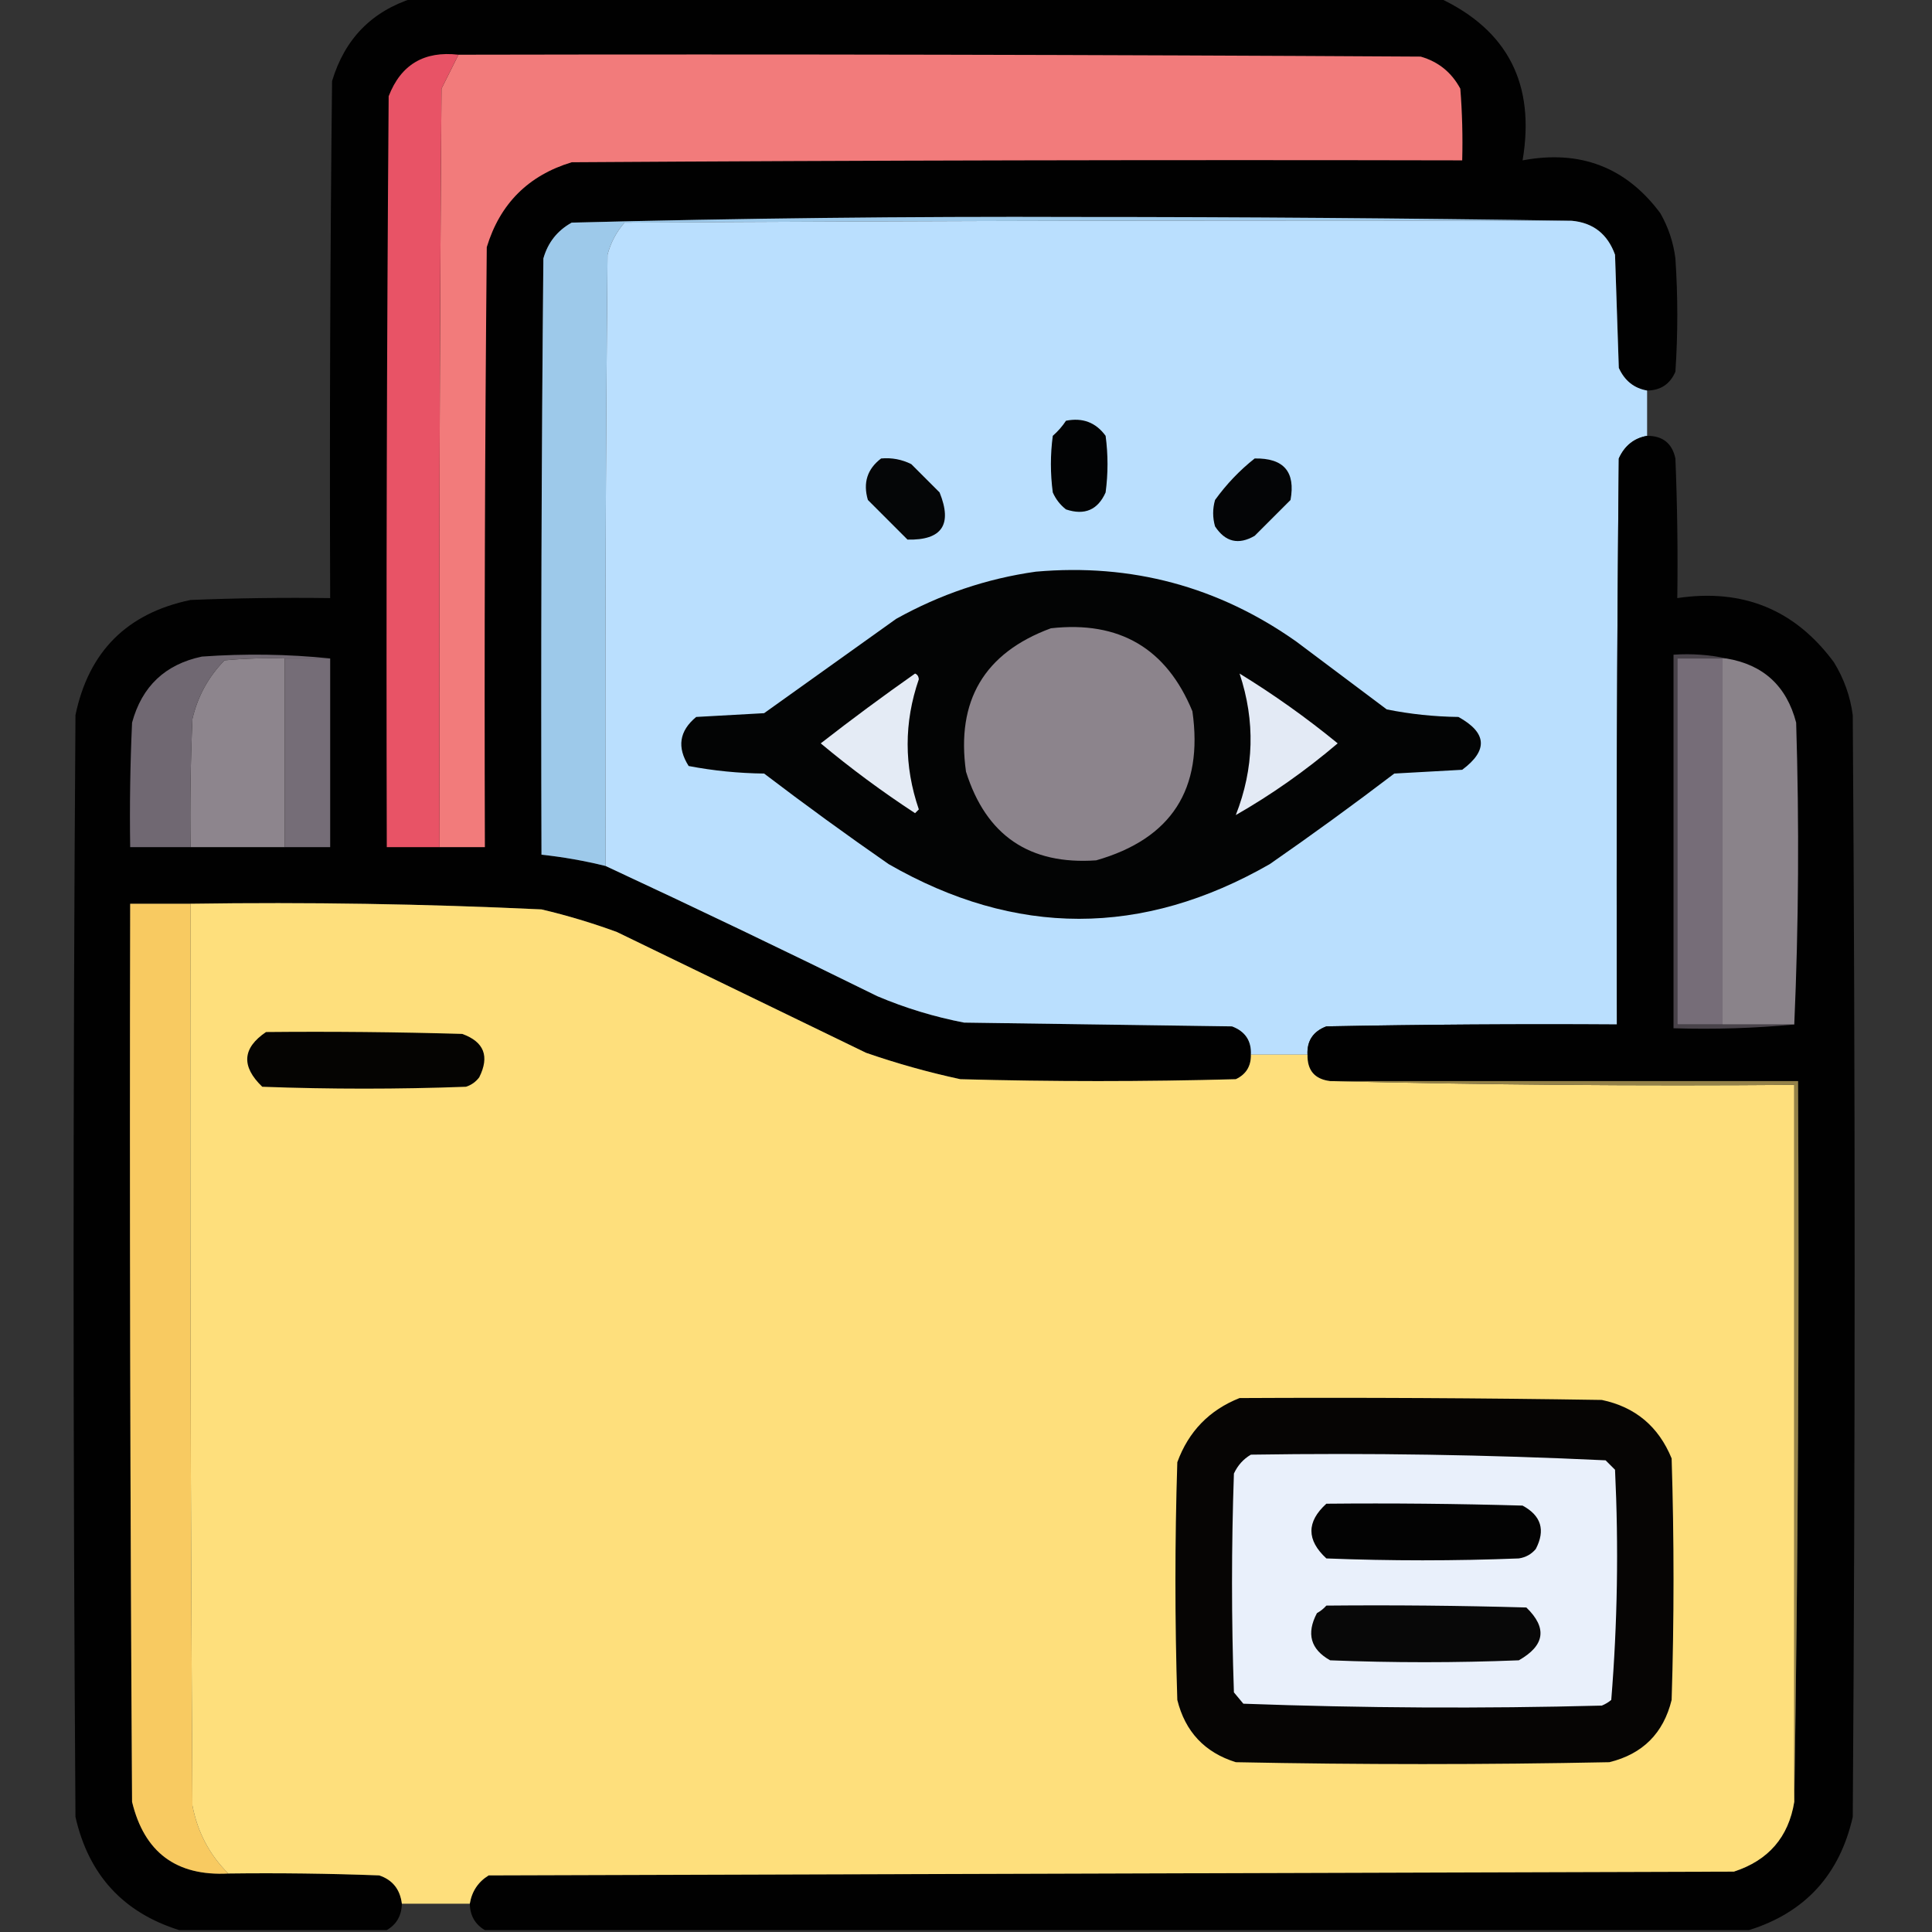 <?xml version="1.0" encoding="UTF-8"?>
<!DOCTYPE svg PUBLIC "-//W3C//DTD SVG 1.1//EN" "http://www.w3.org/Graphics/SVG/1.1/DTD/svg11.dtd">
<svg xmlns="http://www.w3.org/2000/svg" version="1.1" width="512px" height="512px" style="shape-rendering:geometricPrecision; text-rendering:geometricPrecision; image-rendering:optimizeQuality; fill-rule:evenodd; clip-rule:evenodd" xmlns:xlink="http://www.w3.org/1999/xlink">
<rect width="100%" height="100%" fill="#333333" stroke="none"/>
<g><path style="opacity:0.987" fill="#010101" d="M 109.5,-0.5 C 200.167,-0.5 290.833,-0.5 381.5,-0.5C 399.584,7.995 406.917,22.328 403.5,42.5C 418.75,39.632 430.917,44.298 440,56.5C 442.133,60.232 443.466,64.232 444,68.5C 444.667,78.5 444.667,88.5 444,98.5C 442.59,101.789 440.09,103.456 436.5,103.5C 433.042,102.892 430.542,100.892 429,97.5C 428.667,87.5 428.333,77.5 428,67.5C 426.021,62.011 422.188,59.011 416.5,58.5C 373.001,57.833 329.335,57.5 285.5,57.5C 240.776,57.341 196.109,57.841 151.5,59C 147.687,61.124 145.187,64.291 144,68.5C 143.5,121.166 143.333,173.832 143.5,226.5C 149.245,227.116 154.911,228.116 160.5,229.5C 184.531,240.68 208.531,252.18 232.5,264C 239.92,267.14 247.586,269.473 255.5,271C 279.167,271.333 302.833,271.667 326.5,272C 330.007,273.33 331.673,275.83 331.5,279.5C 331.556,282.561 330.222,284.728 327.5,286C 303.167,286.667 278.833,286.667 254.5,286C 246.031,284.172 237.698,281.839 229.5,279C 207.5,268.333 185.5,257.667 163.5,247C 156.964,244.599 150.297,242.599 143.5,241C 112.542,239.538 81.542,239.038 50.5,239.5C 45.167,239.5 39.833,239.5 34.5,239.5C 34.333,318.834 34.5,398.167 35,477.5C 38.233,490.9 46.733,497.233 60.5,496.5C 73.838,496.333 87.171,496.5 100.5,497C 104.023,498.182 106.023,500.682 106.5,504.5C 106.429,507.652 105.095,509.986 102.5,511.5C 84.167,511.5 65.833,511.5 47.5,511.5C 32.649,506.852 23.482,496.852 20,481.5C 19.333,384.167 19.333,286.833 20,189.5C 23.5,172.667 33.667,162.5 50.5,159C 62.829,158.5 75.162,158.333 87.5,158.5C 87.333,112.832 87.5,67.165 88,21.5C 91.35,10.318 98.517,2.984 109.5,-0.5 Z"/></g>
<g><path style="opacity:1" fill="#e85366" d="M 121.5,14.5 C 120.027,17.447 118.527,20.447 117,23.5C 116.5,90.499 116.333,157.499 116.5,224.5C 111.833,224.5 107.167,224.5 102.5,224.5C 102.333,158.166 102.5,91.832 103,25.5C 106.244,17.116 112.411,13.449 121.5,14.5 Z"/></g>
<g><path style="opacity:1" fill="#f27b7b" d="M 121.5,14.5 C 206.501,14.333 291.501,14.5 376.5,15C 381.185,16.35 384.685,19.183 387,23.5C 387.5,29.825 387.666,36.158 387.5,42.5C 308.833,42.333 230.166,42.5 151.5,43C 140,46.5 132.5,54 129,65.5C 128.5,118.499 128.333,171.499 128.5,224.5C 124.5,224.5 120.5,224.5 116.5,224.5C 116.333,157.499 116.5,90.499 117,23.5C 118.527,20.447 120.027,17.447 121.5,14.5 Z"/></g>
<g><path style="opacity:1" fill="#9dc9ea" d="M 416.5,58.5 C 332.833,58.333 249.166,58.5 165.5,59C 163.348,61.469 161.848,64.302 161,67.5C 160.5,121.499 160.333,175.499 160.5,229.5C 154.911,228.116 149.245,227.116 143.5,226.5C 143.333,173.832 143.5,121.166 144,68.5C 145.187,64.291 147.687,61.124 151.5,59C 196.109,57.841 240.776,57.341 285.5,57.5C 329.335,57.5 373.001,57.833 416.5,58.5 Z"/></g>
<g><path style="opacity:1" fill="#badffe" d="M 416.5,58.5 C 422.188,59.011 426.021,62.011 428,67.5C 428.333,77.5 428.667,87.5 429,97.5C 430.542,100.892 433.042,102.892 436.5,103.5C 436.5,107.5 436.5,111.5 436.5,115.5C 433.042,116.108 430.542,118.108 429,121.5C 428.5,171.499 428.333,221.499 428.5,271.5C 402.831,271.333 377.165,271.5 351.5,272C 347.993,273.33 346.327,275.83 346.5,279.5C 341.5,279.5 336.5,279.5 331.5,279.5C 331.673,275.83 330.007,273.33 326.5,272C 302.833,271.667 279.167,271.333 255.5,271C 247.586,269.473 239.92,267.14 232.5,264C 208.531,252.18 184.531,240.68 160.5,229.5C 160.333,175.499 160.5,121.499 161,67.5C 161.848,64.302 163.348,61.469 165.5,59C 249.166,58.5 332.833,58.333 416.5,58.5 Z"/></g>
<g><path style="opacity:1" fill="#020304" d="M 282.5,111.5 C 286.909,110.618 290.409,111.952 293,115.5C 293.667,120.5 293.667,125.5 293,130.5C 290.928,135.143 287.428,136.643 282.5,135C 280.951,133.786 279.785,132.286 279,130.5C 278.333,125.5 278.333,120.5 279,115.5C 280.376,114.295 281.542,112.962 282.5,111.5 Z"/></g>
<g><path style="opacity:0.983" fill="#010101" d="M 436.5,115.5 C 440.637,115.482 443.137,117.482 444,121.5C 444.5,133.829 444.667,146.162 444.5,158.5C 461.875,155.894 475.709,161.561 486,175.5C 488.66,179.814 490.327,184.481 491,189.5C 491.667,286.833 491.667,384.167 491,481.5C 487.518,496.852 478.351,506.852 463.5,511.5C 351.833,511.5 240.167,511.5 128.5,511.5C 125.905,509.986 124.571,507.652 124.5,504.5C 125.055,501.213 126.722,498.713 129.5,497C 239.5,496.667 349.5,496.333 459.5,496C 468.649,493.025 473.982,486.858 475.5,477.5C 476.499,414.002 476.832,350.336 476.5,286.5C 435.167,286.5 393.833,286.5 352.5,286.5C 348.41,285.998 346.41,283.665 346.5,279.5C 346.327,275.83 347.993,273.33 351.5,272C 377.165,271.5 402.831,271.333 428.5,271.5C 428.333,221.499 428.5,171.499 429,121.5C 430.542,118.108 433.042,116.108 436.5,115.5 Z"/></g>
<g><path style="opacity:1" fill="#050607" d="M 233.5,121.5 C 236.32,121.248 238.986,121.748 241.5,123C 244,125.5 246.5,128 249,130.5C 252.451,139.039 249.618,143.206 240.5,143C 237,139.5 233.5,136 230,132.5C 228.662,127.96 229.829,124.293 233.5,121.5 Z"/></g>
<g><path style="opacity:1" fill="#040506" d="M 332.5,121.5 C 340.201,121.362 343.367,125.029 342,132.5C 338.833,135.667 335.667,138.833 332.5,142C 328.22,144.477 324.72,143.644 322,139.5C 321.333,137.167 321.333,134.833 322,132.5C 325.03,128.305 328.53,124.639 332.5,121.5 Z"/></g>
<g><path style="opacity:1" fill="#030404" d="M 274.5,151.5 C 299.842,149.263 322.842,155.43 343.5,170C 351.5,176 359.5,182 367.5,188C 373.725,189.251 380.058,189.917 386.5,190C 394.073,194.187 394.406,198.854 387.5,204C 381.5,204.333 375.5,204.667 369.5,205C 358.677,213.245 347.677,221.245 336.5,229C 302.773,248.327 269.106,248.327 235.5,229C 224.323,221.245 213.323,213.245 202.5,205C 195.726,204.922 189.059,204.255 182.5,203C 179.351,198.038 180.018,193.705 184.5,190C 190.5,189.667 196.5,189.333 202.5,189C 214.167,180.667 225.833,172.333 237.5,164C 249.181,157.496 261.514,153.329 274.5,151.5 Z"/></g>
<g><path style="opacity:1" fill="#8c848c" d="M 278.5,166.5 C 296.626,164.473 309.126,171.806 316,188.5C 318.942,209.126 310.442,222.293 290.5,228C 272.81,229.239 261.31,221.406 256,204.5C 253.345,185.685 260.845,173.019 278.5,166.5 Z"/></g>
<g><path style="opacity:1" fill="#706872" d="M 87.5,174.5 C 83.5,174.5 79.5,174.5 75.5,174.5C 70.156,174.334 64.823,174.501 59.5,175C 55.237,179.358 52.403,184.525 51,190.5C 50.5,201.828 50.334,213.162 50.5,224.5C 45.167,224.5 39.833,224.5 34.5,224.5C 34.334,213.495 34.5,202.495 35,191.5C 37.611,181.888 43.778,176.055 53.5,174C 65.008,173.174 76.341,173.341 87.5,174.5 Z"/></g>
<g><path style="opacity:1" fill="#8d858d" d="M 75.5,174.5 C 75.5,191.167 75.5,207.833 75.5,224.5C 67.167,224.5 58.833,224.5 50.5,224.5C 50.334,213.162 50.5,201.828 51,190.5C 52.403,184.525 55.237,179.358 59.5,175C 64.823,174.501 70.156,174.334 75.5,174.5 Z"/></g>
<g><path style="opacity:1" fill="#756d77" d="M 75.5,174.5 C 79.5,174.5 83.5,174.5 87.5,174.5C 87.5,191.167 87.5,207.833 87.5,224.5C 83.5,224.5 79.5,224.5 75.5,224.5C 75.5,207.833 75.5,191.167 75.5,174.5 Z"/></g>
<g><path style="opacity:1" fill="#49434a" d="M 457.5,174.5 C 457.167,174.5 456.833,174.5 456.5,174.5C 452.5,174.5 448.5,174.5 444.5,174.5C 444.5,206.833 444.5,239.167 444.5,271.5C 448.5,271.5 452.5,271.5 456.5,271.5C 462.833,271.5 469.167,271.5 475.5,271.5C 465.013,272.494 454.346,272.828 443.5,272.5C 443.5,239.5 443.5,206.5 443.5,173.5C 448.363,173.181 453.03,173.514 457.5,174.5 Z"/></g>
<g><path style="opacity:1" fill="#766d78" d="M 456.5,174.5 C 456.5,206.833 456.5,239.167 456.5,271.5C 452.5,271.5 448.5,271.5 444.5,271.5C 444.5,239.167 444.5,206.833 444.5,174.5C 448.5,174.5 452.5,174.5 456.5,174.5 Z"/></g>
<g><path style="opacity:1" fill="#8a838a" d="M 456.5,174.5 C 456.833,174.5 457.167,174.5 457.5,174.5C 467.301,176.132 473.468,181.798 476,191.5C 476.83,218.336 476.664,245.003 475.5,271.5C 469.167,271.5 462.833,271.5 456.5,271.5C 456.5,239.167 456.5,206.833 456.5,174.5 Z"/></g>
<g><path style="opacity:1" fill="#e4ebf5" d="M 242.5,178.5 C 243.097,178.735 243.43,179.235 243.5,180C 239.547,191.473 239.547,202.973 243.5,214.5C 243.167,214.833 242.833,215.167 242.5,215.5C 233.81,209.821 225.477,203.654 217.5,197C 225.735,190.584 234.068,184.418 242.5,178.5 Z"/></g>
<g><path style="opacity:1" fill="#e3eaf5" d="M 328.5,178.5 C 337.566,184.059 346.232,190.226 354.5,197C 345.934,204.279 336.934,210.612 327.5,216C 332.365,203.609 332.698,191.109 328.5,178.5 Z"/></g>
<g><path style="opacity:1" fill="#f8ca61" d="M 50.5,239.5 C 50.333,319.167 50.5,398.834 51,478.5C 52.356,485.55 55.523,491.55 60.5,496.5C 46.733,497.233 38.233,490.9 35,477.5C 34.5,398.167 34.333,318.834 34.5,239.5C 39.833,239.5 45.167,239.5 50.5,239.5 Z"/></g>
<g><path style="opacity:1" fill="#fedf7c" d="M 50.5,239.5 C 81.542,239.038 112.542,239.538 143.5,241C 150.297,242.599 156.964,244.599 163.5,247C 185.5,257.667 207.5,268.333 229.5,279C 237.698,281.839 246.031,284.172 254.5,286C 278.833,286.667 303.167,286.667 327.5,286C 330.222,284.728 331.556,282.561 331.5,279.5C 336.5,279.5 341.5,279.5 346.5,279.5C 346.41,283.665 348.41,285.998 352.5,286.5C 393.33,287.499 434.33,287.832 475.5,287.5C 475.5,350.833 475.5,414.167 475.5,477.5C 473.982,486.858 468.649,493.025 459.5,496C 349.5,496.333 239.5,496.667 129.5,497C 126.722,498.713 125.055,501.213 124.5,504.5C 118.5,504.5 112.5,504.5 106.5,504.5C 106.023,500.682 104.023,498.182 100.5,497C 87.171,496.5 73.838,496.333 60.5,496.5C 55.523,491.55 52.356,485.55 51,478.5C 50.5,398.834 50.333,319.167 50.5,239.5 Z"/></g>
<g><path style="opacity:1" fill="#050402" d="M 70.5,273.5 C 87.837,273.333 105.17,273.5 122.5,274C 128.292,276.09 129.792,279.924 127,285.5C 126.097,286.701 124.931,287.535 123.5,288C 105.5,288.667 87.5,288.667 69.5,288C 63.881,282.595 64.215,277.762 70.5,273.5 Z"/></g>
<g><path style="opacity:1" fill="#938148" d="M 352.5,286.5 C 393.833,286.5 435.167,286.5 476.5,286.5C 476.832,350.336 476.499,414.002 475.5,477.5C 475.5,414.167 475.5,350.833 475.5,287.5C 434.33,287.832 393.33,287.499 352.5,286.5 Z"/></g>
<g><path style="opacity:1" fill="#060504" d="M 328.5,370.5 C 360.502,370.333 392.502,370.5 424.5,371C 433.372,372.866 439.538,378.033 443,386.5C 443.667,407.833 443.667,429.167 443,450.5C 440.833,459.333 435.333,464.833 426.5,467C 393.5,467.667 360.5,467.667 327.5,467C 319.261,464.427 314.095,458.927 312,450.5C 311.333,429.5 311.333,408.5 312,387.5C 314.993,379.341 320.493,373.674 328.5,370.5 Z"/></g>
<g><path style="opacity:1" fill="#e9f0fb" d="M 331.5,385.5 C 362.921,385.015 394.254,385.515 425.5,387C 426.333,387.833 427.167,388.667 428,389.5C 428.976,409.923 428.643,430.256 427,450.5C 426.25,451.126 425.416,451.626 424.5,452C 392.791,452.826 361.125,452.659 329.5,451.5C 328.667,450.5 327.833,449.5 327,448.5C 326.333,429.167 326.333,409.833 327,390.5C 328.025,388.313 329.525,386.646 331.5,385.5 Z"/></g>
<g><path style="opacity:1" fill="#030303" d="M 351.5,398.5 C 368.837,398.333 386.17,398.5 403.5,399C 408.434,401.665 409.601,405.498 407,410.5C 405.829,411.893 404.329,412.727 402.5,413C 385.5,413.667 368.5,413.667 351.5,413C 346.225,408.122 346.225,403.289 351.5,398.5 Z"/></g>
<g><path style="opacity:1" fill="#080808" d="M 351.5,425.5 C 369.17,425.333 386.836,425.5 404.5,426C 410.09,431.41 409.423,436.077 402.5,440C 385.833,440.667 369.167,440.667 352.5,440C 347.311,437.087 346.144,432.92 349,427.5C 349.995,426.934 350.828,426.267 351.5,425.5 Z"/></g>
</svg>

